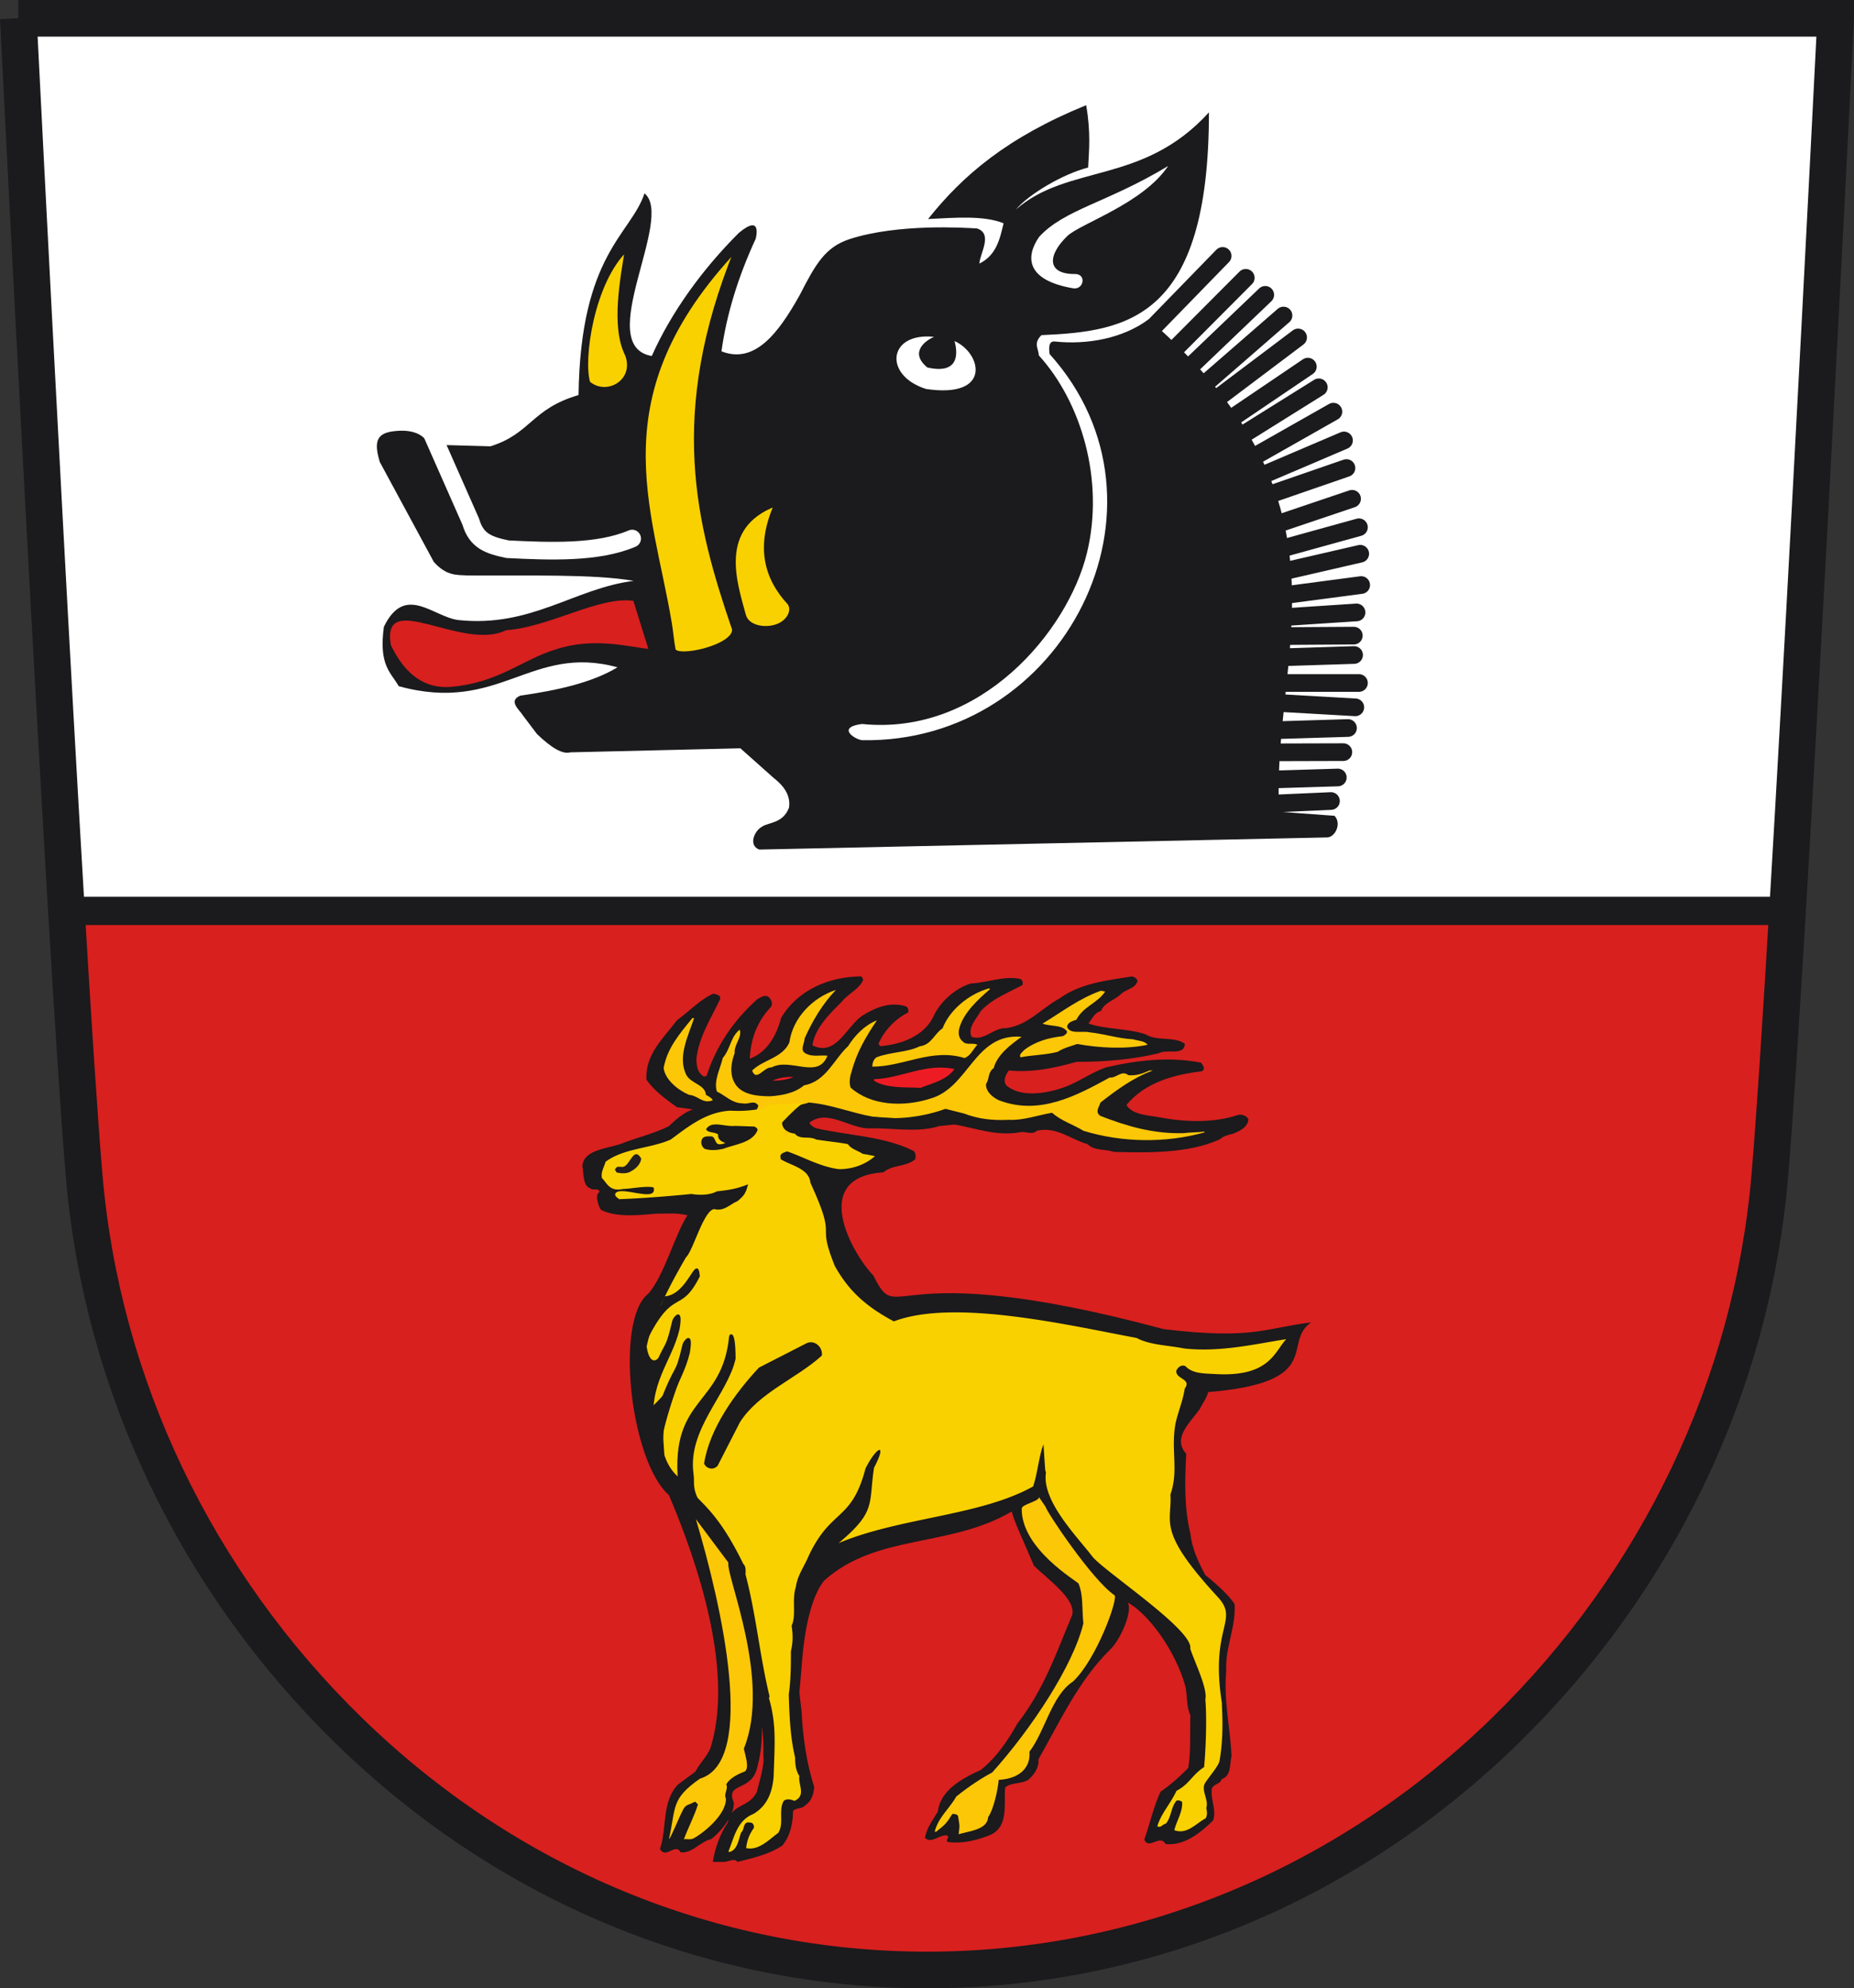 <svg xmlns="http://www.w3.org/2000/svg" version="1.0" width="524.573" height="562.638"><rect width="100%" height="100%" fill="#333333" stroke="none"/><path d="M18.24 259.298s7.572 14.12 12.762 74.502c4.928 57.364 30.807 111.538 72.866 152.538 43.518 42.429 99.981 65.788 158.995 65.788 59.01 0 115.484-23.36 158.996-65.787 42.059-41.001 67.934-95.175 72.86-152.539 5.193-60.382 27.084-324.932 27.084-324.932L3.93 7.974" style="fill:#fff;fill-opacity:1;fill-rule:nonzero;stroke:none"/><path d="m16.846 257.378 488.575 1.789s-7.155 115.025-17.967 137.479c-10.826 22.468-56.643 108.048-124.392 137.885-57.527 25.335-111.624 32.031-173.06 13.172-41.78-10.592-114.829-68.687-133.378-113.61-32.63-60.178-37.388-115.457-39.778-176.715" style="fill:#d8201f;fill-opacity:1;fill-rule:nonzero;stroke:none"/><path d="M211.768 225.676c-.957 2.662-4.313 3.99-5.988 6.205-3.595 3.547-7.669 7.535-8.388 12.41 6.706 3.33 9.585-5.316 14.137-8.418 3.593-2.215 7.662-3.987 12.216-2.657.716.223.959 1.107.718 1.773-3.836 1.993-6.709 5.098-8.387 8.865l.48.665c5.989-.444 12.455-2.877 15.091-8.42 1.919-4.212 6.23-7.978 10.544-9.307 4.791-.22 9.1-2.215 13.89-1.327.72.22.96.887.722 1.774-4.075 2.213-8.386 3.767-11.742 7.311-1.198 2.216-3.834 4.655-2.635 7.314 3.591 1.33 6.229-2.659 9.82-2.437 6.23-.884 9.822-5.537 15.093-8.42 5.75-4.21 13.177-5.094 20.362-6.2.72-.001 1.677.665 1.678 1.331-.72 2.214-3.355 2.216-4.793 3.765-1.677 1.551-4.792 2.439-5.509 4.656-1.92.443-2.635 2.436-3.595 3.544 5.03 1.773 11.258 1.334 16.288 3.107 3.111 1.995 8.142.444 11.018 2.662-.24 3.545-5.03 1.33-7.427 2.659-7.427 1.771-15.092 2.434-23.236 2.432-6.23 1.771-12.695 3.1-19.162 2.434-.96 1.33-1.678 2.88-.72 4.213 3.833 3.326 10.54 2.44 15.329.888 4.552-1.328 8.384-4.43 12.938-5.983 8.621-1.992 17.724-3.098 26.828-1.322.479.664 1.437 1.775.237 2.438-7.662.887-16.05 3.1-21.319 9.528 1.676 2.881 6.227 2.882 9.578 3.548 7.188 1.332 15.093 1.554 21.801-.662 1.196-.441 2.633.222 3.111 1.111 0 2.216-2.636 3.544-4.552 4.21-1.195.222-2.633.666-3.591 1.55-8.864 3.99-20.122 3.764-29.944 3.539-2.157-.887-5.51-.221-7.423-2.216-4.793-1.33-8.864-5.099-14.372-3.77-1.199 1.328-3.353-.004-4.792.44-6.708 1.107-12.217-1.11-18.443-2.22l-4.31.442c-6.23 1.993-13.414.44-19.884.661-5.987-.001-12.452-6.208-17.724-.892l-36.646-5.105c-3.356-2.437-6.229-4.435-8.623-7.76-.477-7.092 4.793-11.745 8.629-16.842 3.352-2.44 6.708-5.985 10.298-7.534.958.22 2.159.442 1.916 1.549-2.636 5.542-5.99 10.64-6.71 16.845 0 1.995.238 3.991 2.155 5.099l.721-.222c2.634-8.2 7.426-15.514 14.377-21.72.956-.442 1.915-1.33 3.114-.663.955.887 1.435 2.218.477 3.105-3.832 4.21-5.51 9.086-5.754 14.404 5.031-1.772 7.67-6.869 8.865-11.522 4.555-7.76 13.419-11.745 22.76-11.743l.478.885" style="fill:#1b1a1c;fill-opacity:1;fill-rule:nonzero;stroke:none" transform="translate(32.47 51.515)"/><path d="M247.653 228.388c-3.357 2.878-7.43 6.645-8.629 10.856-.48 1.552-.239 3.106.96 3.99.958 1.112 2.875.224 4.07.89-1.2 1.329-1.918 3.1-3.592 3.765-9.342-2.88-17.249 2.438-26.113 2.433.004-.887.243-1.994 1.2-2.657 4.073-1.551 8.623-1.33 12.219-3.103 3.352-.441 4.072-3.546 6.465-5.095 1.918-5.1 7.431-9.752 13.178-11.301l.242.222M204.056 228.597c-3.832 3.992-6.707 8.868-8.867 13.742.003 1.329-1.438 3.326.238 4.212 1.917 1.107 4.072.444 6.228.665-2.634 6.872-10.537.443-15.808 3.323-2.156-.221-4.314 4.211-5.51.886 3.116-3.103 8.624-3.545 10.543-7.978.958-6.87 6.467-12.635 13.176-14.85M280.227 229.058c-2.154 3.324-6.227 4.209-8.144 7.98-1.2.44-2.398.66-2.638 1.993.72 2.215 4.312 1.108 6.228 1.552 4.311.446 8.145 1.777 12.457 1.997 1.435.443 3.352.446 4.072 1.553-6.228 1.33-13.654.885-19.884-.226-1.916.664-3.831 1.106-5.507 2.216-3.353.887-7.189.885-10.541 1.551-.478-.889.478-1.331.959-1.996 3.112-2.437 6.948-3.547 11.02-3.99.478-.219 1.196-.662 1.199-1.328-1.436-1.997-4.554-1.33-6.946-2.218 5.508-3.324 10.3-7.092 16.528-9.306l1.197.222" style="fill:#fcc707;fill-opacity:1;fill-rule:nonzero;stroke:none" transform="translate(32.47 51.515)"/><path d="M215.643 237.204c-3.114 4.653-5.75 9.088-7.187 14.627-.483 1.331-.72 3.105-.24 4.435 5.744 5.1 14.849 5.543 22.513 3.106 11.02-3.099 12.459-18.614 25.874-17.505-3.116 2.217-6.947 5.097-7.908 8.864-1.676 1.11-1.198 3.103-2.154 4.432-.243 1.998 1.675 3.772 3.59 4.658 11.496 4.435 22.038-1.324 31.38-6.42 1.916.22 3.354-2.216 5.27-.667 2.155.224 4.072-.443 5.989-1.327h.959c-5.51 1.994-10.303 5.538-14.852 9.086-.244 1.107-1.678 2.66-.003 3.766 7.424 2.885 14.851 5.101 23.473 4.884 1.676-.223 4.071-.222 5.99-.444l-.001.221c-11.021 3.103-23.477 2.877-34.253-.451-2.874-1.773-6.466-2.882-8.864-5.1-4.069.664-8.14 2.215-12.214 1.995-4.791.22-8.625-.224-12.696-1.777l-5.27-1.332c-5.989 2.214-13.895 3.321-20.598 2.212-6.23-1.11-11.977-3.549-18.206-3.993.657.254-15.82 3.292-15.57 3.323.72-.889 1.197-1.553 1.439-2.44-1.198-1.774-2.637-.222-4.553-.667-2.872.002-4.789-2.217-7.184-3.326-.958-3.103.96-6.428 1.677-9.53 2.158-2.436 2.16-5.985 4.794-7.979.72 2.219-1.676 4.213-1.439 6.651-.956 2.438-1.438 5.54-.242 7.977 1.676 3.771 6.468 4.215 10.3 4.217 3.354-.22 6.945-.886 9.584-3.104 6.227-1.106 8.384-7.312 12.457-11.08 1.918-3.103 4.794-5.983 8.145-7.312M163.925 236.571c-1.68 5.097-4.794 11.08-2.16 16.18 1.438 2.438 5.268 2.661 5.507 5.54.719.445 1.68.89 1.916 1.553-2.873 1.11-4.069-1.331-6.706-1.55-3.114-1.332-6.707-4.216-7.183-7.538.961-5.544 4.315-9.531 8.149-14.186l.477.001" style="fill:#fcc707;fill-opacity:1;fill-rule:nonzero;stroke:none" transform="translate(32.47 51.515)"/><path d="M237.586 250.994c-2.157 3.103-6.23 3.988-9.582 5.316-4.312-.22-9.581.222-13.177-1.996l.002-.445c7.664-.22 14.612-4.651 22.757-2.875M192.074 253.2c-1.678.888-4.551 1.106-5.988 1.105 1.914-.884 3.832-1.106 5.988-1.106" style="fill:#ed1c24;fill-opacity:1;fill-rule:nonzero;stroke:none" transform="translate(32.47 51.515)"/><path d="m231.507 265.568-3.61.37c-5.217 1.67-11.233.37-16.651.554-5.015-.001-10.429-5.199-14.844-.747.199 1.114 1.203 1.672 2.207 2.043 9.025 2.043 19.057 2.232 27.28 6.317.8.557.8 1.673.6 2.416-2.607 2.226-6.42 1.483-9.027 3.709-21.206 1.361-8.577 23.318-2.838 29.178 7.66 15.339 2.6-6.2 82.124 15.179 25.542 3.095 29.008-.415 41.753-1.889-8.429 5.715 4.278 16.954-29.12 19.711-.402 1.67-1.604 3.155-2.407 4.826-2.61 3.713-7.895 8.168-3.816 12.625-.404 7.795-.604 15.406 1.2 22.645.4 4.084 2.204 7.984 4.209 11.696 2.607 2.044 6.674 5.622 8.28 8.22.4 6.682-2.768 12.385-2.368 19.07-.804 7.795 1.208 16.52 1.497 23.947-.602 2.412-.002 5.568-2.81 6.496-.4 1.67-2.808 1.3-2.809 3.156-.201 2.969 1.404 5.755.4 8.539-3.412 3.34-8.029 7.239-13.444 6.678-1.604-2.968-4.816 1.858-6.016-1.3 1.604-4.455 2.61-9.28 4.615-13.55 2.61-1.67 5.619-4.454 7.827-6.681.802-4.826.402-9.837.605-14.85-1.202-2.784-.802-5.197-1.404-8.168-2.686-10.055-10.973-21.597-17.303-24.25 3.566.253-.787 10.968-4.16 13.91-8.831 8.723-14.31 20.7-20.131 30.907.2 2.414-1.203 4.269-2.809 5.755-2.007 1.298-5.014.742-6.619 2.226-.403 5.011 1.2 11.694-5.019 13.736-3.41 1.299-7.422 2.225-11.235 1.67-.8-.558.802-1.302-.2-1.857-2.407-.187-4.213 2.412-6.22.74.405-2.785 2.21-5.011 3.615-7.424.804-6.126 6.621-9.282 12.239-11.877 4.415-3.527 7.626-8.354 10.234-12.994 7.625-9.837 10.948-19.838 15.562-30.789 1.207-4.453-6.994-10.223-10.804-13.936-4.395-10.273-5.27-11.798-6.311-15.366-17.665 10.352-38.19 6.172-53.1 19.578-4.847 6.114-6 19.386-6.367 24.624l-.604 7.055.599 5.196c.4 7.426 1.401 14.665 3.606 21.535-.201 2.04-.802 4.082-2.61 5.195-1 1.116-2.807.558-3.408 1.672-.003 3.342-.804 7.055-3.013 9.652-3.813 2.599-8.424 3.526-12.64 4.637-1.201-1.299-2.806.185-4.212.001h-2.808c.605-3.898 2.01-7.796 4.215-11.14 1.005-5.382 5.763-4.034 8.17-8.487.602-2.415 2.308-7.807 1.909-10.405.203-6.868-.842-11.549-1.844-18.415-8.969-30.762-10.852-40.928 6.507 5.634-2.007.37-3.41 2.039-5.015 3.525-.075 4.844-.109 7.68-1.348 12.444-1.606 7.252-9.203 4.108-6.655 10.075.2 3.343-3.439 8.108-6.446 10.333-3.212.742-5.218 4.083-8.628 3.71-1.405-2.782-4.213 2.043-5.817-.929 2.005-5.752.402-13.178 5.02-18.19l5.016-3.711c1.404-2.786 4.01-4.827 4.616-7.982 6.89-24.528-7.722-59.774-12.11-70.235-11.013-9.658-15.371-49.737-5.858-56.996 4.515-5.118 7.54-16.79 11.091-22.22-3.612-.743-4.967-.436-8.779-.436-4.612.37-11.205 1.183-15.617-1.046-.803-.743-1.468-3.726-1.066-4.468.201-.187.4-.557.6-.744-.399-1.114-2.005-.186-2.605-.927-2.207-.557-1.867-4.505-2.267-6.174.2-5.2 8.32-5.038 12.133-6.894 4.214-1.484 8.427-2.598 12.24-4.453 2.407-2.227 5.015-4.638 8.426-5.197l.602-.556" style="fill:#1b1a1c;fill-opacity:1;fill-rule:nonzero;stroke:none" transform="translate(32.47 51.515)"/><path d="M194.908 260.627c-1.634.81-4.42 3.75-6.093 5.49.002 2.04 1.808 2.969 3.613 3.157 1.402 1.854 4.01.556 6.017 1.67 5.817.929 12.234 1.117 17.25 4.088-2.61 2.784-7.022 4.455-11.036 4.269-5.214-.745-9.626-3.344-14.44-5.016-.805.37-2.208.557-1.807 1.856l.002.37c3.008 1.857 8.023 2.602 8.423 6.685 7.926 17.317 1.43 10.028 6.924 23.593 3.44 6.09 7.784 10.895 16.677 15.614 17.157-6.56 50.009 1.221 68.682 4.69 3.81 2.041 8.825 2.043 13.44 2.974 10.1 1.095 19.528-1.148 28.89-2.638-3.367 3.646-4.704 10.757-20.067 9.879-2.808-.188-6.417-.003-8.424-2.23-1.204-.559-2.207.372-2.607 1.299-.203 2.413 4.412 2.228 2.406 5.012-.605 3.712-1.808 6.31-2.612 9.838-1.406 7.61.953 13.286-1.453 20.153.527 7.943-4.064 10.11 13.378 28.996 6.255 6.772-2.276 8.318 1.198 30.083-.119.57.719 8.485-.69 16.325-.257 1.438-3.148 4.748-3.997 6.125-1.408 2.042 1.05 4.94.247 7.17.2.929.399 2.042-.201 2.968-2.812 1.486-5.22 4.64-8.83 3.34.603-2.597 2.41-5.196 2.21-7.98a1.647 1.647 0 0 0-1.604-.373c-1.606 1.857-1.407 4.641-3.01 6.498-1.004.185-1.405 1.297-2.41.741 1.004-3.526 3.815-6.495 5.418-10.023 3.813-2.04 4.214-4.331 7.825-6.742.843-9.56.552-17.707.326-19.112.804-2.969-3.247-11.072-4.25-14.411 1.004-5.198-24.494-21.962-27.7-26.046-4.412-5.755-14.336-15.726-13.132-23.707l-.2-.744c-3.87-50.044 8.512-31.096-.931-6.076-1.204 4.454-1.321 7.118-2.505 10.698-15.096 8.414-37.5 8.689-55.032 16.033 10.828-9.01 8.423-11.123 10.032-21.337 3.845-7.341.771-6.09-2.407.183-4.013 15.35-9.846 11.106-16.303 25.237-1.204 2.783-3.01 5.197-3.412 8.353-1.207 3.525.198 7.982-1.206 10.95.4 2.6.398 4.64-.202 7.24-.003 4.086-.005 7.983-.605 12.25.196 5.942.396 11.884 1.798 17.823 0 1.856.202 3.713 1.202 5.2-.4 2.412 2.007 5.568-1.404 7.052-.801-.373-2.206-.742-3.008-.001-1.607 2.6.197 6.496-1.61 9.095-2.605 1.857-5.417 5.013-9.025 4.267.198-2.225 1.002-4.081 2.205-5.751.003-.743-.198-1.487-1.2-1.487-2.008-.371-1.408 2.042-2.41 2.785-.802 2.041-1.003 5.012-3.411 5.568l-.203-.185c1.608-3.898 2.41-8.726 7.026-10.582 3.81-2.225 5.36-5.892 5.76-10.534.306-9.513.823-14.793-1.338-22.322l.201-.37c-2.806-11.512-3.806-23.206-6.813-34.53 0-1.113.202-2.226-.602-2.968-6.843-13.955-11.163-16.716-16.961-22.697-1.339-2.187 18.148-22.811.657-.59-5.092-2.4-7.317-9.359-6.574-13.033 1.423-7.033 6.203-20.723 7.877-21.905 3.749-2.647-10.891 14.771-11.252 13.761-1.427-4-2.087-7.906-1.812-12.193.5-7.822 4.109-16.912 11.83-30.16 2.006-1.856 4.91-13.091 7.92-13.645 2.81.743 4.413-1.299 6.62-2.228 2.01-1.626 2.392-2.376 3.012-4.779-3.21 1.3-5.42 1.623-8.829 1.993-2.007 1.113-5.016 1.115-7.223.74-2.76.298-12.293 1.184-20.46 1.482-.202-.37-1.404-.742-1.003-1.671 1.604-2.227 11.988 2.81 10.786-1.646-2.007-.555-6.623.417-8.63.416-3.896.858-4.563-1.741-5.968-3.041-.4-1.67.603-3.155 1.005-4.64 5.216-3.897 12.64-3.709 18.457-6.307 5.016-3.713 10.033-7.793 16.855-8.165 3.208.187 6.035-.04 9.046-.593.603-.744 1.583-.333 1.786-1.075" style="fill:#f9d100;fill-opacity:1;fill-rule:nonzero;stroke:none" transform="translate(32.47 51.515)"/><path d="M180.951 267.267c.403.187 1.204.56.805 1.301-1.606 3.34-6.222 3.712-9.633 5.011-1.604.37-3.61.555-5.214-.002-.804-.558-1.203-1.672-.803-2.599.401-1.114 1.807-.928 2.81-.927 1.204.37.803 2.413 2.406 2.228.603-.001 1.004-.185 1.404-.372-1.001-.37-2.205-.93-2.006-2.414-1.003-.744-3.007-.371-3.409-1.486 1.606-2.596 5.416-.555 8.223-.925l5.417.185" style="fill:#1b1a1c;fill-opacity:1;fill-rule:nonzero;stroke:none" transform="translate(32.47 51.515)"/><path d="m190.336 269.49-1.402.741c.398-.556.2-1.67 1.202-1.67.603.187.201.559.2.929" style="fill:#fcc707;fill-opacity:1;fill-rule:nonzero;stroke:none" transform="translate(32.47 51.515)"/><path d="M224.838 274.324c.403.186.804.743.402 1.114-4.613 1.298-8.825-.187-13.44-.93-1.406-.93-3.41-1.3-4.213-2.97l1.005-.559c5.014 1.858 10.63 3.16 16.246 3.345" style="fill:#1b1a1c;fill-opacity:1;fill-rule:nonzero;stroke:#1b1a1c;stroke-opacity:1" transform="translate(32.47 51.515)"/><path d="M148.97 276.353c-.202 1.485-1.404 2.782-2.81 3.527-1.002.742-2.808.74-4.212.368.001-.37-.8-.743-.2-1.114.401-.926 1.604-.183 2.409-.556 1.803-.928 2.808-5.752 4.813-2.225" style="fill:#231f20;fill-opacity:1;fill-rule:nonzero;stroke:none" transform="translate(32.47 51.515)"/><path d="M263.405 374.938c.098 1.084 13.065 20.604 19.456 24.948 1.163.791-4.985 18.066-11.733 24.425-6.02 3.899-7.916 14.105-12.33 19.858.4 4.083-2.312 7.607-8.69 7.973-.204 2.413-1.332 8.178-2.992 10.536-.204 3.526-5.143 3.909-8.352 4.838.4-2.785.227-2.578-.173-5.178-.4-.557-1.004-.556-1.603-.558-1.607 2.6-1.984 3.002-4.594 5.044l-.4.001c1.003-4.084 4.12-6.464 6.127-9.99 3.576-2.87 7.139-5.196 10.148-6.792 11.184-12.445 22.935-30.297 25.792-42.181-.438-4.259.019-7.827-1.354-11.246-.24-.596-16.267-9.759-16.086-21.253.019-1.203 5.015-2.056 4.877-3.238" style="fill:#fcc707;fill-opacity:1;fill-rule:nonzero;stroke:none" transform="translate(32.47 51.515)"/><path d="m195.835 328.535-13.564 6.94c-6.724 7.196-14 17.264-15.526 27.157.646 1.49 2.652 1.987 3.843.609l6.301-12.308c5.326-8.38 16.115-12.406 23.174-18.855.325-2.336-1.95-4.48-4.228-3.543" style="fill:#1b1a1c;fill-opacity:1;fill-rule:nonzero;stroke:none" transform="translate(32.47 51.515)"/><path d="M173.62 390.66c-.748 3.704 12.228 33.285 4.385 52.622.324 1.804 1.566 5.165.387 6.415-2.102.836-4.253 1.855-5.388 3.692.667 1.31-.757 2.695-.089 4.005.199 4.46-6.172 9.686-9.107 11.282-.977.53-1.948.09-2.776.29 1-2.826 3.165-7.026 3.972-9.9l-.82-.773c-2.446 1.33-2.668.584-3.815 3.187-.342.49-3.127 7.32-3.565 7.408 2.05-9.006.445-11.27 8.77-17.091 16.152-4.813 6.158-48.978-1.154-73.436" style="fill:#fcc707;fill-opacity:1;fill-rule:nonzero;stroke:none" transform="translate(32.47 51.515)"/><path d="M159.627 367.742c-2.103-24.067 12.485-21.104 14.45-41.067-.071-.245 1.315-2.243 1.33 6.274-2.218 10.029-13.63 19.828-11.907 32.589.407 2.608-.568 3.987 1.971 8.49l-4.513-1.532-1.331-4.754zM153.991 346.719c5.317-14.03 4.52-7.684 6.921-17.828-.07-.245 2.734-4.534 1.55 2.347-2.219 9.452-8.94 14.988-7.216 28.879l-.579-8.754-.676-4.644z" style="fill:#1b1a1c;fill-opacity:1;fill-rule:evenodd;stroke:#1b1a1c;stroke-width:.501px;stroke-linecap:butt;stroke-linejoin:miter;stroke-opacity:1" transform="translate(32.47 51.515)"/><path d="M148.685 340.808c.423-1.116 1.31-13.96 1.376-13.018.544 7.803 3.546 5.981 4.034 4.927 2.11-4.549 2.117-2.92 3.912-10.5-.07-.245 2.734-4.534 1.549 2.346-2.218 9.453-8.94 14.989-7.216 28.88l-1.887-4.609-1.768-8.026z" style="fill:#1b1a1c;fill-opacity:1;fill-rule:evenodd;stroke:#1b1a1c;stroke-width:.501px;stroke-linecap:butt;stroke-linejoin:miter;stroke-opacity:1" transform="translate(32.47 51.515)"/><path d="M153.4 314.028c.543 7.802 1.8 2.598 2.288 1.544 6.775-.566 9.01-12.486 9.607-5.972-5.491 10.871-7.194 2.66-14.854 17.859 1.034-4.026 2.233-8.42 2.958-13.431z" style="fill:#1b1a1c;fill-opacity:1;fill-rule:evenodd;stroke:#1b1a1c;stroke-width:.501px;stroke-linecap:butt;stroke-linejoin:miter;stroke-opacity:1" transform="translate(32.47 51.515)"/><g><path d="M1561.53 1180.414h486.746" style="fill:#000;fill-rule:evenodd;stroke:#1b1a1c;stroke-width:8;stroke-linecap:butt;stroke-linejoin:miter;stroke-miterlimit:4;stroke-dasharray:none;stroke-opacity:1" transform="translate(-1541.127 -922.657)"/><path d="M1546.312 927.842s13.305 265.634 18.643 327.733c5.068 58.996 31.683 114.71 74.938 156.877 44.756 43.634 102.825 67.659 163.517 67.659 60.688 0 118.767-24.025 163.517-67.66 43.255-42.166 69.866-97.88 74.931-156.876 5.341-62.099 18.657-327.733 18.657-327.733h-514.203z" style="fill:none;fill-opacity:1;stroke:#1b1a1c;stroke-width:10.37;stroke-linecap:butt;stroke-linejoin:miter;stroke-miterlimit:4;stroke-dasharray:none;stroke-opacity:1" transform="translate(-1541.127 -922.657)"/></g><g><path d="m-158.939 234.827-160.85 3.438c-3.148-1.146-1.417-5.306.754-6.452 1.75-1.295 5.918-.832 7.652-5.392.432-2.787-.688-5.575-4.27-8.363l-9.484-8.448-48.14 1.146c-2.16.61-5.293-1.225-9.41-5.185l-3.984-5.272c-.908-1.528-4.296-4.061-.743-5.59 10.878-1.535 20.631-3.82 27.509-8.023-24.607-6.688-33.289 13.235-61.895 5.35-2.288-3.978-5.698-5.898-4.202-16.812 5.947-12.27 13.865-2.859 21.013-1.91 20.69 2.211 32.96-9.004 49.669-11.08-11.225-1.99-30.156-1.41-46.994-1.528-3.004-.19-5.906.224-9.552-3.82l-15.283-28.273c-1.822-6.001-.83-8.355 4.585-8.788 4.795-.468 8.091 1.07 9.17 3.842l17.55.492c11.523-3.623 11.516-10.586 24.918-14.503.538-39.907 14.786-45.398 18.662-57.074 8.63 6.975-14.634 43.119 2.057 46.024 5.491-12.315 14.244-24.49 24.656-34.857 6.666-5.542 4.795 1.483 4.745 1.695-4.898 10.613-8.218 21.226-9.68 31.84 9.383 3.666 16.03-4.98 22.16-15.959 4.49-8.767 7.211-13.595 14.238-15.847 13.645-4.373 32.288-3.186 35.93-2.962 4.563 1.543.76 7.13.646 9.933 4.804-2.36 5.784-6.906 6.848-11.403-5.628-2.27-13.625-1.578-21.366-1.205 9.837-12.368 22.398-23.104 44.73-32.211 1.366 7.824.784 12.988.56 17.633-7.176 1.86-16.708 7.497-20.456 11.903 14.856-13.027 35.945-6.91 54.635-27.508-.002 58.558-23.19 61.987-47.376 63.04-2.431 2.346-.787 3.877-.764 5.731 11.922 13.057 18.685 35.269 13.598 56.012-5.373 21.905-29.99 51.717-63.648 48.292-7.24.952-2.114 4.3 0 4.585 57.123 1.06 91.57-66.51 53.107-109.27-.172-1.33-.439-3.752 1.453-3.549 9.151.982 19.325-.86 26.585-6.297 60.7 52.7 34.615 94.201 36.913 139.365l15.664 1.147c1.962 2.037.401 5.812-1.91 6.113z" style="fill:#1b1a1c;fill-opacity:1;fill-rule:evenodd;stroke:none;stroke-width:1px;stroke-linecap:butt;stroke-linejoin:miter;stroke-opacity:1" transform="translate(534.62 2.138)"/><path d="M-343.976 181.642c.558 2.989 17.62-.828 16.967-5.784-10.153-29.76-18.36-60.662.772-107.589-39.149 41.509-24.314 72.896-18.783 106.027.406 2.438.58 4.885 1.044 7.346z" style="fill:#f9d100;fill-opacity:1;fill-rule:evenodd;stroke:#1b1a1c;stroke-width:1px;stroke-linecap:butt;stroke-linejoin:miter;stroke-opacity:1" transform="translate(534.62 2.138)"/><path d="M-324.077 171.936c.909 3.468 6.081 4.364 9.641 2.903 2.842-1.166 4.533-4.145 3.112-6.251-6.723-7.272-9.027-16.212-3.714-28.026-17.182 6.382-11.406 22.551-9.039 31.374zM-368.11 106.207c5.225 4.4 13.697-.525 10.816-8.011-4.063-7.998-1.198-22.1 0-29.842-9.692 9.14-12.884 31.328-10.815 37.853z" style="fill:#f9d100;fill-opacity:1;fill-rule:evenodd;stroke:#1b1a1c;stroke-width:1px;stroke-linecap:butt;stroke-linejoin:miter;stroke-opacity:1" transform="translate(534.62 2.138)"/><path d="M-270.348 93.18c-2.54 1.102-7.034 4.44-1.882 8.67 9.522 2.146 8.441-4.714 7.694-7.477 7.747 3.492 10.586 16.317-8.048 13.562-12.15-3.798-10.837-16.117 2.236-14.755z" style="fill:#fff;fill-rule:evenodd;stroke:none;stroke-width:1px;stroke-linecap:butt;stroke-linejoin:miter;stroke-opacity:1" transform="translate(534.62 2.138)"/><path d="m-412.557 120.273 11.135 25.212c1.602 5.54 5.162 6.68 10.412 7.796 11.99.588 25.5 1.15 35.248-3.023" style="fill:none;fill-rule:evenodd;stroke:#fff;stroke-width:5;stroke-linecap:round;stroke-linejoin:round;stroke-miterlimit:4;stroke-dasharray:none;stroke-opacity:1" transform="translate(534.62 2.138)"/><path d="M-424.022 180.42c-2.866-16.245 20.166 1.94 32.631-4.234 12.05-.77 26.446-9.74 35.982-8.29l4.233 13.581c-5.656-.576-15.591-3.399-26.28.177-9.584 2.94-15.983 9.386-29.633 10.583-7.302.56-12.923-3.441-16.933-11.818z" style="fill:#d8201f;fill-opacity:1;fill-rule:evenodd;stroke:none;stroke-width:1px;stroke-linecap:butt;stroke-linejoin:miter;stroke-opacity:1" transform="translate(534.62 2.138)"/><path d="M-230.523 75.4c3.405-.112 2.618 4.684-.64 4.016-13.033-2.296-13.405-8.772-9.471-14.49 7.084-7.825 19.433-9.736 36.538-20.096-7.174 10.681-24.75 16.25-28.523 19.81-5.732 5.538-5.773 10.806 2.096 10.76z" style="fill:#fff;fill-rule:evenodd;stroke:none;stroke-width:1px;stroke-linecap:butt;stroke-linejoin:miter;stroke-opacity:1" transform="translate(534.62 2.138)"/><path d="m-188.68 70.281-20.062 20.622M-182.138 76.479l-21.63 21.711M-176.629 81.299l-22.683 21.691M-171.464 87.152l-22.894 19.913M-167.333 93.35l-23.757 17.904M-164.578 101.613l-22.38 15.15M-183.515 121.238l22.036-13.772M-157.348 114.352l-23.068 13.084M-153.653 130.304l-21.599 7.461M-173.874 146.373l21.809-7.369M-150.117 147.061l-22.38 6.198M-181.214 218.64l25.114-.77M-179.99 225.506l21.954-.976M-176.629 210.758l22.097-.061M-175.94 204.216c.24.642.918.23 1.377.344M-153.216 203.872l-22.724.688M-175.252 196.641l24.102 1.378M-174.219 191.477c.115 0 .23 0 0 0zM-150.117 191.132h-26.167M-173.186 183.902l21.692-.689M-172.497 177.859l20.926-.134M-171.809 172.54l21.003-1.377M-174.579 166.727l25.094-3.313M-172.497 159.8l22.74-5.24" style="fill:none;fill-rule:evenodd;stroke:#1b1a1c;stroke-width:5;stroke-linecap:round;stroke-linejoin:round;stroke-miterlimit:4;stroke-dasharray:none;stroke-opacity:1" transform="translate(534.62 2.138)"/></g><path d="m380.27 124.633-26.903 11.486" style="fill:none;fill-rule:evenodd;stroke:#1b1a1c;stroke-width:5;stroke-linecap:round;stroke-linejoin:round;stroke-miterlimit:4;stroke-dasharray:none;stroke-opacity:1"/></svg>